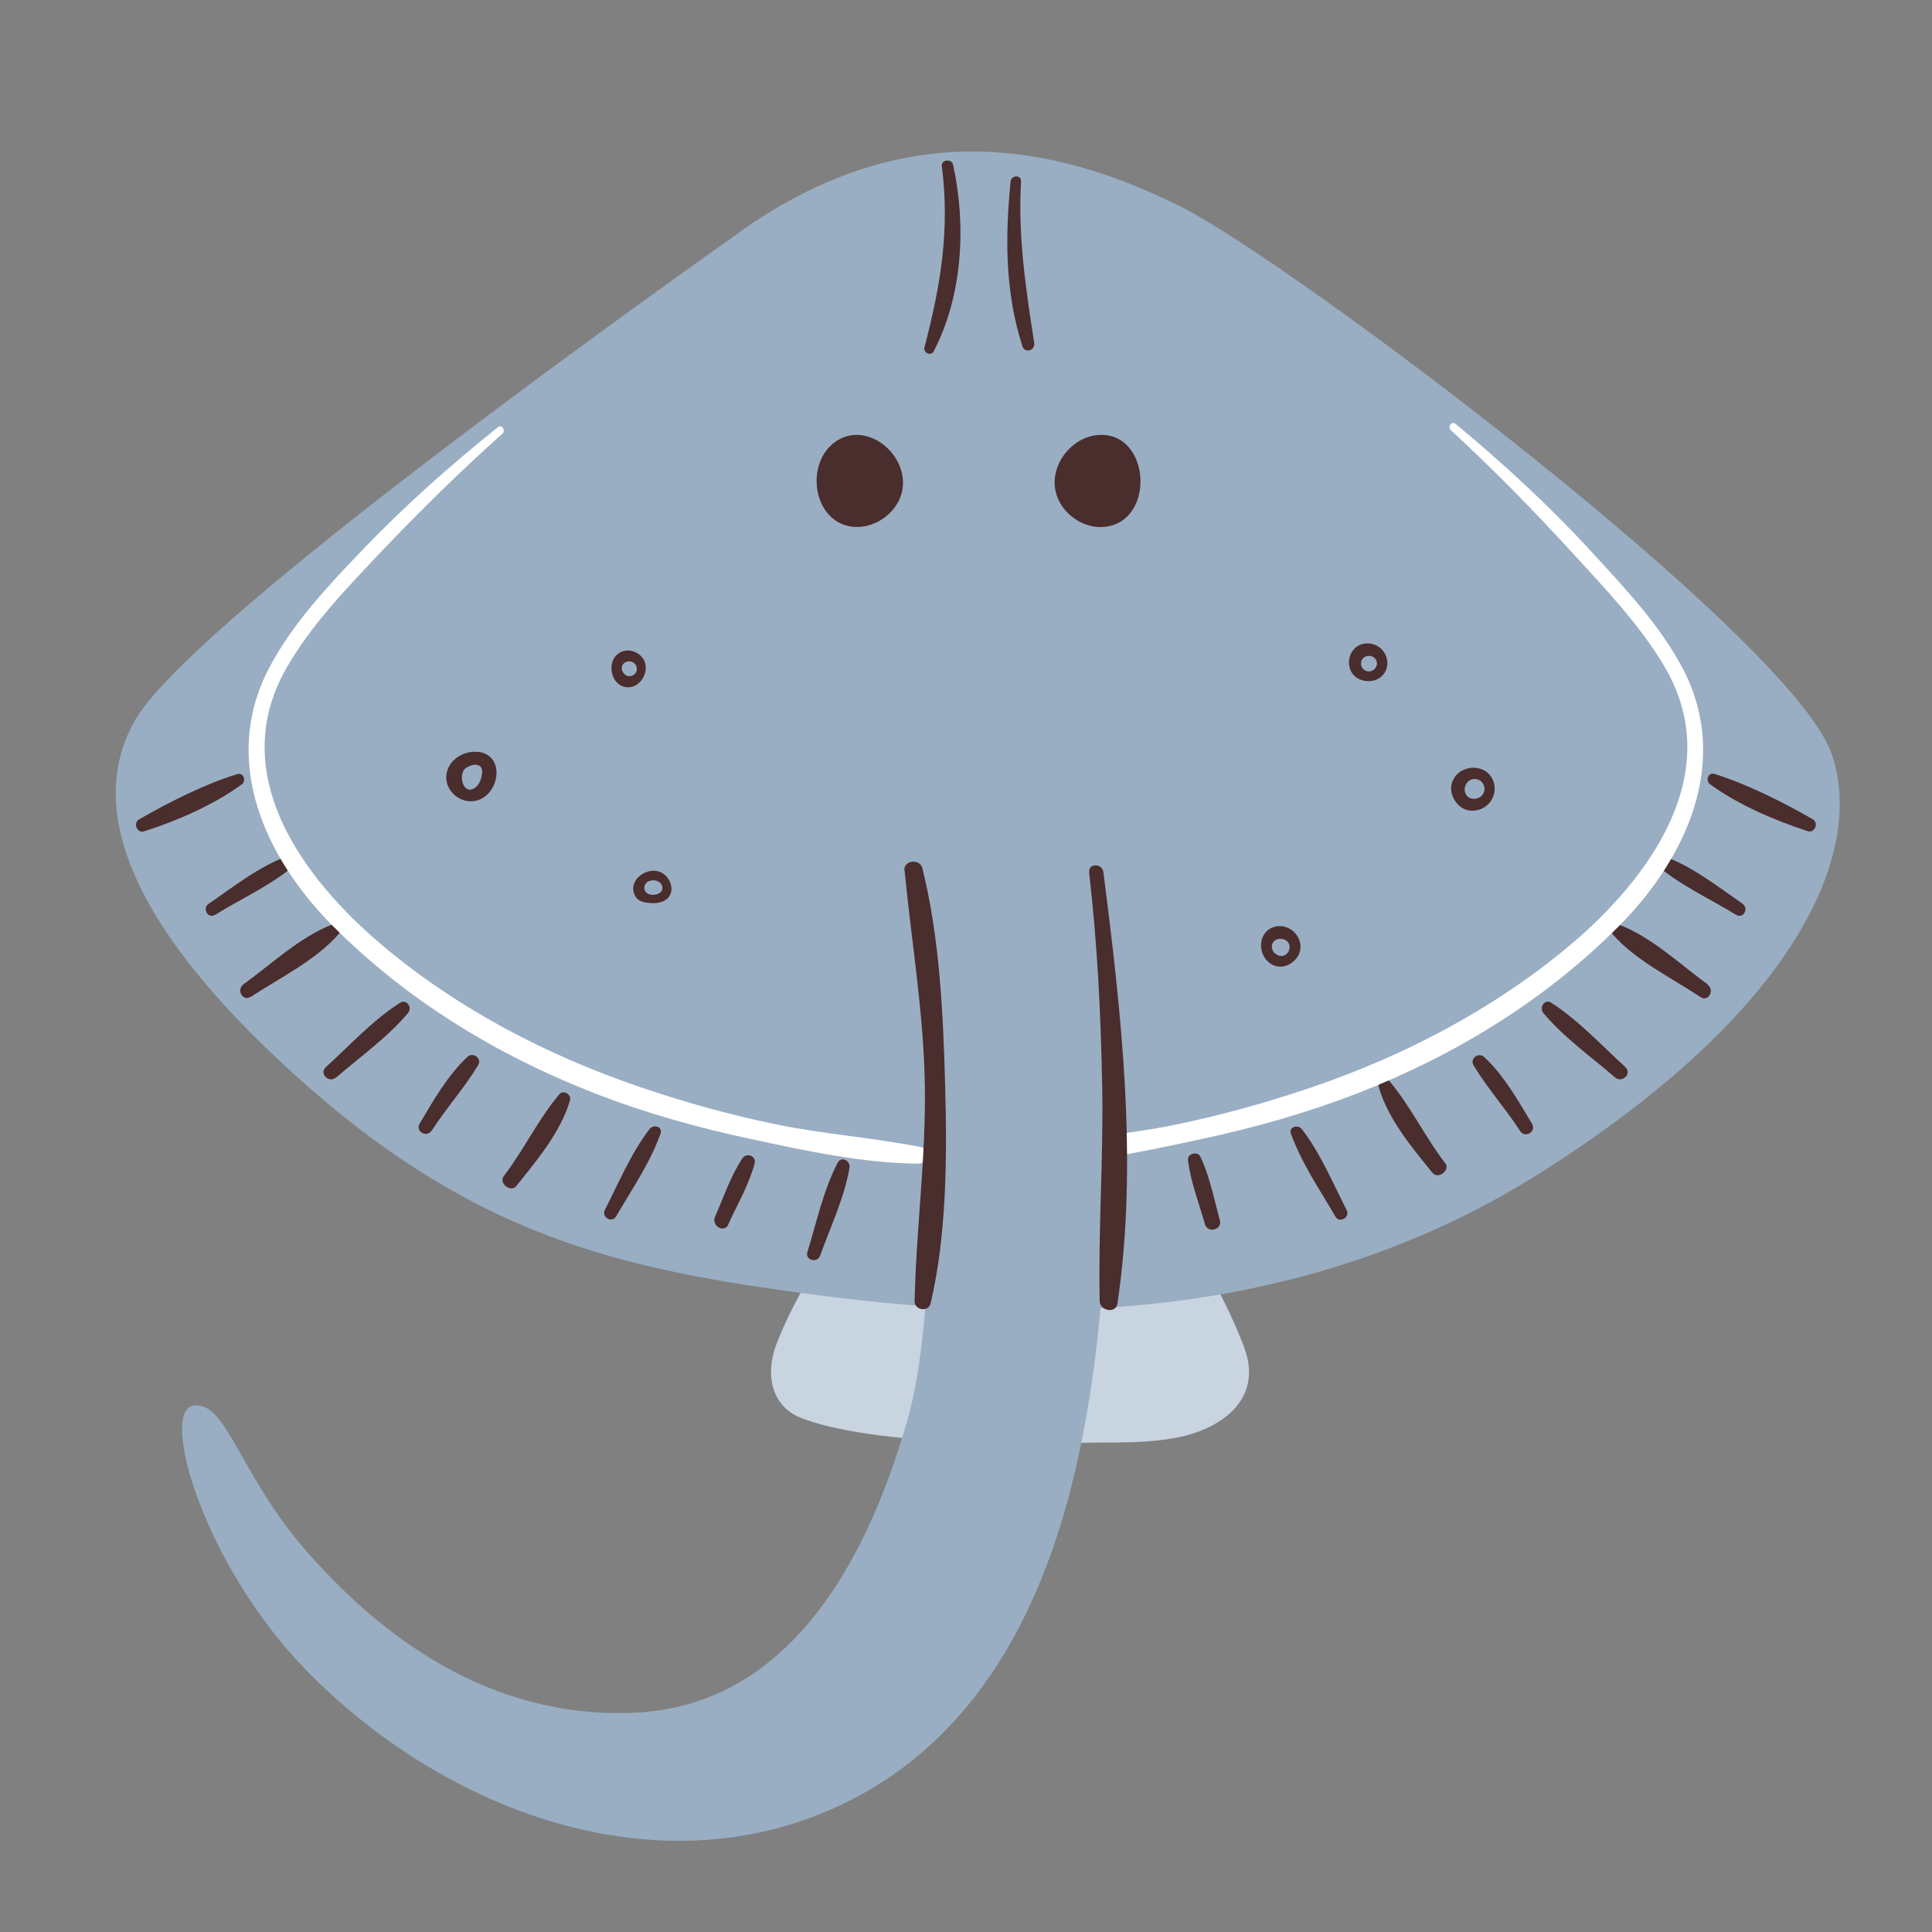 <?xml version="1.0" encoding="UTF-8"?>
<svg id="Capa_2" data-name="Capa 2" xmlns="http://www.w3.org/2000/svg" viewBox="0 0 100 100">
  <rect x="0" y="0" width="100" height="100" fill="#808080" stroke="none"/>
  <defs>
    <style>
      .cls-1 {
        fill: #99aec3;
      }

      .cls-2 {
        fill: #fff;
      }

      .cls-3 {
        fill: none;
      }

      .cls-4 {
        fill: #c8d4df;
      }

      .cls-5 {
        fill: #4a2d2d;
      }
    </style>
  </defs>
  <g id="COLOR">
    <g>
      <g>
        <path class="cls-4" d="M64.41,69.76c-.42-1.1-.94-2.22-1.53-3.31-.19.06-.39.11-.59.15-.41.09-9.62-2.04-10.03-1.98.14.25-.15.6-.57.98-.12-.57-8.88,1.46-8.62.92-.52-.06-.85.02-1.34-.12-.6,1.05-1.15,2.13-1.56,3.22-.58,1.56-.23,3.21,1.36,3.8,4.39,1.64,14.1,1.22,14.09,1.27.02,0,.05,0,.07,0,2.52-.1,5.91.28,7.96-1.53,1.02-.91,1.24-2.15.75-3.4Z"/>
        <path class="cls-1" d="M38.31,12c-7.4,5.24-28.58,20.5-31.32,25.28-2.73,4.78.11,11.16,8.88,18.9,8.77,7.74,16.17,9.45,25.28,10.7,9.87,1.36,24.94,2.51,38.72-6.26,13.78-8.77,16.6-16.96,14.92-21.64-2.16-6.04-27.8-25.3-33.59-28.24-8.09-4.1-15.49-3.99-22.89,1.25Z"/>
        <g>
          <path class="cls-5" d="M44.35,22.51c-.43,0-.88.14-1.27.48-1.25,1.06-1.04,3.5.52,4.14,1.27.52,2.84-.41,3.1-1.74.28-1.45-1-2.87-2.35-2.88Z"/>
          <path class="cls-5" d="M58.93,24.14c-.23-.88-.87-1.61-1.87-1.63-1.46-.04-2.72,1.45-2.43,2.88.26,1.3,1.74,2.22,3.01,1.78,1.2-.42,1.6-1.86,1.29-3.03Z"/>
        </g>
        <path class="cls-5" d="M7.46,43.03c1.72-.55,3.58-1.36,5.04-2.42.26-.18.12-.65-.23-.54-1.73.54-3.5,1.44-5.07,2.34-.33.19-.11.74.26.62h0Z"/>
        <path class="cls-5" d="M11.14,47.35c1.33-.83,2.86-1.51,4.06-2.53.23-.2-.01-.61-.3-.51-1.48.52-2.81,1.59-4.1,2.47-.35.24-.03.8.33.57h0Z"/>
        <path class="cls-5" d="M12.98,51.6c1.5-.99,3.4-1.91,4.58-3.29.17-.2.01-.6-.28-.49-1.7.63-3.22,2.07-4.68,3.13-.38.28-.03.91.37.64h0Z"/>
        <path class="cls-5" d="M17.4,55.77c1.24-1.07,2.67-2.08,3.72-3.34.23-.27-.06-.74-.41-.53-1.41.9-2.61,2.21-3.85,3.34-.36.33.17.84.53.53h0Z"/>
        <path class="cls-5" d="M22.34,58.53c.75-1.17,1.7-2.22,2.41-3.4.21-.35-.26-.69-.55-.43-1.02.94-1.78,2.28-2.48,3.46-.24.4.37.75.62.36h0Z"/>
        <path class="cls-5" d="M26.73,61.38c1.05-1.31,2.29-2.78,2.77-4.42.09-.3-.33-.58-.55-.32-1.09,1.29-1.84,2.88-2.87,4.23-.29.38.36.88.66.51h0Z"/>
        <path class="cls-5" d="M31.89,62.96c.8-1.38,1.77-2.78,2.3-4.29.13-.36-.37-.49-.56-.24-.96,1.24-1.61,2.8-2.32,4.19-.19.38.36.71.58.34h0Z"/>
        <path class="cls-5" d="M37.69,63.38c.47-1.02,1.08-2.07,1.37-3.16.1-.39-.42-.58-.63-.27-.61.91-.98,2.03-1.42,3.03-.21.46.47.87.69.4h0Z"/>
        <path class="cls-5" d="M42.45,64.99c.53-1.47,1.26-3.01,1.52-4.55.06-.35-.42-.62-.61-.26-.74,1.41-1.1,3.11-1.57,4.63-.13.42.51.59.66.18h0Z"/>
        <path class="cls-5" d="M93.82,42.4c-1.57-.9-3.34-1.79-5.07-2.34-.34-.11-.49.36-.23.54,1.46,1.06,3.33,1.86,5.04,2.42.37.12.6-.43.26-.62h0Z"/>
        <path class="cls-5" d="M90.2,46.78c-1.28-.88-2.62-1.95-4.1-2.47-.28-.1-.52.31-.3.51,1.2,1.02,2.72,1.71,4.06,2.53.37.23.68-.33.33-.57h0Z"/>
        <path class="cls-5" d="M88.4,50.96c-1.46-1.06-2.97-2.51-4.68-3.13-.3-.11-.45.29-.28.49,1.18,1.38,3.08,2.29,4.58,3.29.4.27.75-.36.37-.64h0Z"/>
        <path class="cls-5" d="M84.14,55.24c-1.24-1.12-2.43-2.43-3.85-3.34-.34-.22-.63.25-.41.53,1.05,1.26,2.48,2.27,3.72,3.34.36.31.89-.2.53-.53h0Z"/>
        <path class="cls-5" d="M79.3,58.17c-.71-1.18-1.46-2.52-2.48-3.46-.29-.26-.76.07-.55.43.71,1.18,1.66,2.24,2.41,3.4.25.39.86.04.62-.36h0Z"/>
        <path class="cls-5" d="M74.79,60.19c-1.03-1.35-1.78-2.93-2.87-4.23-.22-.26-.64.02-.55.32.47,1.64,1.71,3.11,2.77,4.42.3.37.95-.13.66-.51h0Z"/>
        <path class="cls-5" d="M69.7,62.63c-.71-1.39-1.36-2.95-2.32-4.19-.19-.25-.69-.12-.56.24.54,1.51,1.5,2.91,2.3,4.29.22.37.77.04.58-.34h0Z"/>
        <path class="cls-5" d="M63.14,63.16c-.3-1.08-.52-2.27-1.01-3.29-.14-.3-.68-.16-.64.17.13,1.12.57,2.24.88,3.33.14.49.91.28.77-.21h0Z"/>
        <g>
          <path class="cls-5" d="M48.75,8.6c.42,3.33-.06,6.16-.9,9.38-.07.28.34.48.48.2,1.5-2.88,1.69-6.53,1-9.66-.07-.32-.63-.26-.58.08h0Z"/>
          <path class="cls-5" d="M52.31,9.39c-.29,2.87-.29,5.75.61,8.53.13.39.67.23.61-.17-.43-2.78-.85-5.54-.68-8.36.02-.35-.5-.34-.54,0h0Z"/>
        </g>
        <path class="cls-5" d="M34.52,45.39c-.05-.05-.1-.1-.16-.15-.73-.54-1.97.3-1.47,1.16.16.27.47.32.75.34.27.02.57,0,.81-.16.43-.28.36-.85.06-1.2ZM34.21,46.16c-.19.21-.66.22-.81-.03,0,.01.02.02.03.04-.13-.13-.1-.35.03-.48.12-.11.29-.14.44-.12.16.02.34.14.38.31.02.11,0,.21-.07.28Z"/>
        <path class="cls-5" d="M24.8,38.93c-.74-.12-1.57.36-1.69,1.13-.13.84.69,1.56,1.5,1.39,1.21-.24,1.6-2.3.19-2.53ZM24.4,40.87c-.49.09-.64-.81-.33-1.08.13-.11.32-.19.49-.21.11,0,.22.02.3.09.09.09.11.24.09.37-.02.17-.06.33-.14.47-.08.15-.2.29-.37.34-.02,0-.03,0-.05.01Z"/>
        <g>
          <polygon class="cls-5" points="32.47 34.46 32.46 34.46 32.46 34.46 32.47 34.46 32.47 34.46"/>
          <path class="cls-5" d="M33.18,33.96c-.36-.36-.95-.41-1.31-.01-.42.47-.22,1.41.41,1.59.87.25,1.52-.95.9-1.58ZM32.96,34.69c-.02.11-.09.2-.19.26-.42.24-.83-.41-.42-.66.24-.15.59,0,.61.3,0,.04,0,.08,0,.11Z"/>
        </g>
        <path class="cls-5" d="M66.67,48.03c-.54-.25-1.17,0-1.35.57-.2.62.21,1.38.89,1.43.4.03.79-.22.98-.56.3-.54.02-1.19-.52-1.44ZM66.6,49.37c-.24.23-.62.08-.74-.21-.05-.12-.04-.25.02-.36.09-.16.29-.23.47-.2.12.01.23.07.31.16.15.18.1.47-.07.62Z"/>
        <path class="cls-5" d="M76.55,39.77c-.66-.16-1.38.26-1.44.97-.02.33.13.67.35.9.55.58,1.53.33,1.82-.39.25-.62-.07-1.33-.74-1.48ZM76.82,40.95c-.01.05-.03.1-.06.15-.16.27-.62.35-.83.09-.28-.33-.03-.88.41-.87.32,0,.55.31.49.62Z"/>
        <path class="cls-5" d="M71.51,33.6c-.44-.43-1.2-.41-1.54.15-.28.47-.16,1.12.34,1.38.33.17.77.18,1.08-.03.53-.35.55-1.07.11-1.51ZM71.25,34.45c-.06.23-.33.37-.56.27-.17-.07-.27-.26-.24-.44.08-.47.8-.43.82.05,0,.04,0,.08-.01.12Z"/>
        <path class="cls-1" d="M47.54,45.94s1.71,19.59-.57,27.56c-2.28,7.97-6.49,14.8-14.12,15.15-7.63.34-13.21-4.1-16.85-8.2-3.64-4.1-4.25-7.98-6-7.69-1.74.29.53,8.26,5.89,13.73,7.09,7.24,18.27,11.53,27.89,6.81,7.29-3.58,10.64-10.98,12.18-18.58,1.42-7.02,1.51-14.29,1.11-21.42-.13-2.26-.33-4.52-.52-6.78-.57-6.6-8.31-5.81-9-.57Z"/>
        <path class="cls-2" d="M25.75,22.13c-2.51,2.01-4.87,4.11-7.09,6.44-1.77,1.85-3.58,3.78-4.77,6.08-2.45,4.76-.17,9.76,3.33,13.27,3.83,3.85,8.49,6.69,13.54,8.66,2.64,1.03,5.36,1.79,8.13,2.38,2.79.6,5.77,1.25,8.64,1.27.48,0,.61-.76.12-.86-2.44-.48-4.93-.66-7.37-1.15-2.41-.49-4.79-1.15-7.11-1.94-4.83-1.64-9.46-4.05-13.37-7.34-4.16-3.5-8.11-8.89-4.97-14.37,1.27-2.22,3.12-4.13,4.86-5.97,2.01-2.12,4.13-4.2,6.31-6.15.19-.17-.02-.5-.23-.34h0Z"/>
        <path class="cls-2" d="M87.12,34.65c-1.19-2.3-3.07-4.26-4.8-6.15-2.18-2.37-4.51-4.51-6.98-6.56-.21-.17-.43.16-.24.33,2.15,1.98,4.23,4.1,6.2,6.25,1.71,1.87,3.61,3.84,4.9,6.06,3.15,5.45-.82,10.89-4.97,14.37-3.92,3.28-8.54,5.7-13.37,7.34-2.33.79-4.7,1.45-7.11,1.94-1.06.22-2.14.37-3.21.52,0,.02,0,.05,0,.07.04.34.11.68.13,1.03,1.51-.24,3.01-.57,4.46-.88,2.77-.59,5.49-1.36,8.13-2.38,5.04-1.96,9.71-4.81,13.54-8.66,3.5-3.52,5.78-8.51,3.33-13.27Z"/>
        <path class="cls-5" d="M46.82,45.05c.36,3.73.99,7.37,1.05,11.13.06,3.75-.45,7.44-.53,11.17-.01.47.72.58.83.11.84-3.6.85-7.6.75-11.28s-.28-7.64-1.18-11.25c-.13-.5-.98-.41-.93.13h0Z"/>
        <path class="cls-5" d="M56.37,45.14c.43,3.69.61,7.38.68,11.09.07,3.71-.21,7.42-.13,11.12.01.5.84.66.92.12,1.08-7.3.2-15.07-.73-22.33-.06-.46-.79-.47-.73,0h0Z"/>
      </g>
      <rect class="cls-3" width="100" height="100"/>
    </g>
  </g>
</svg>